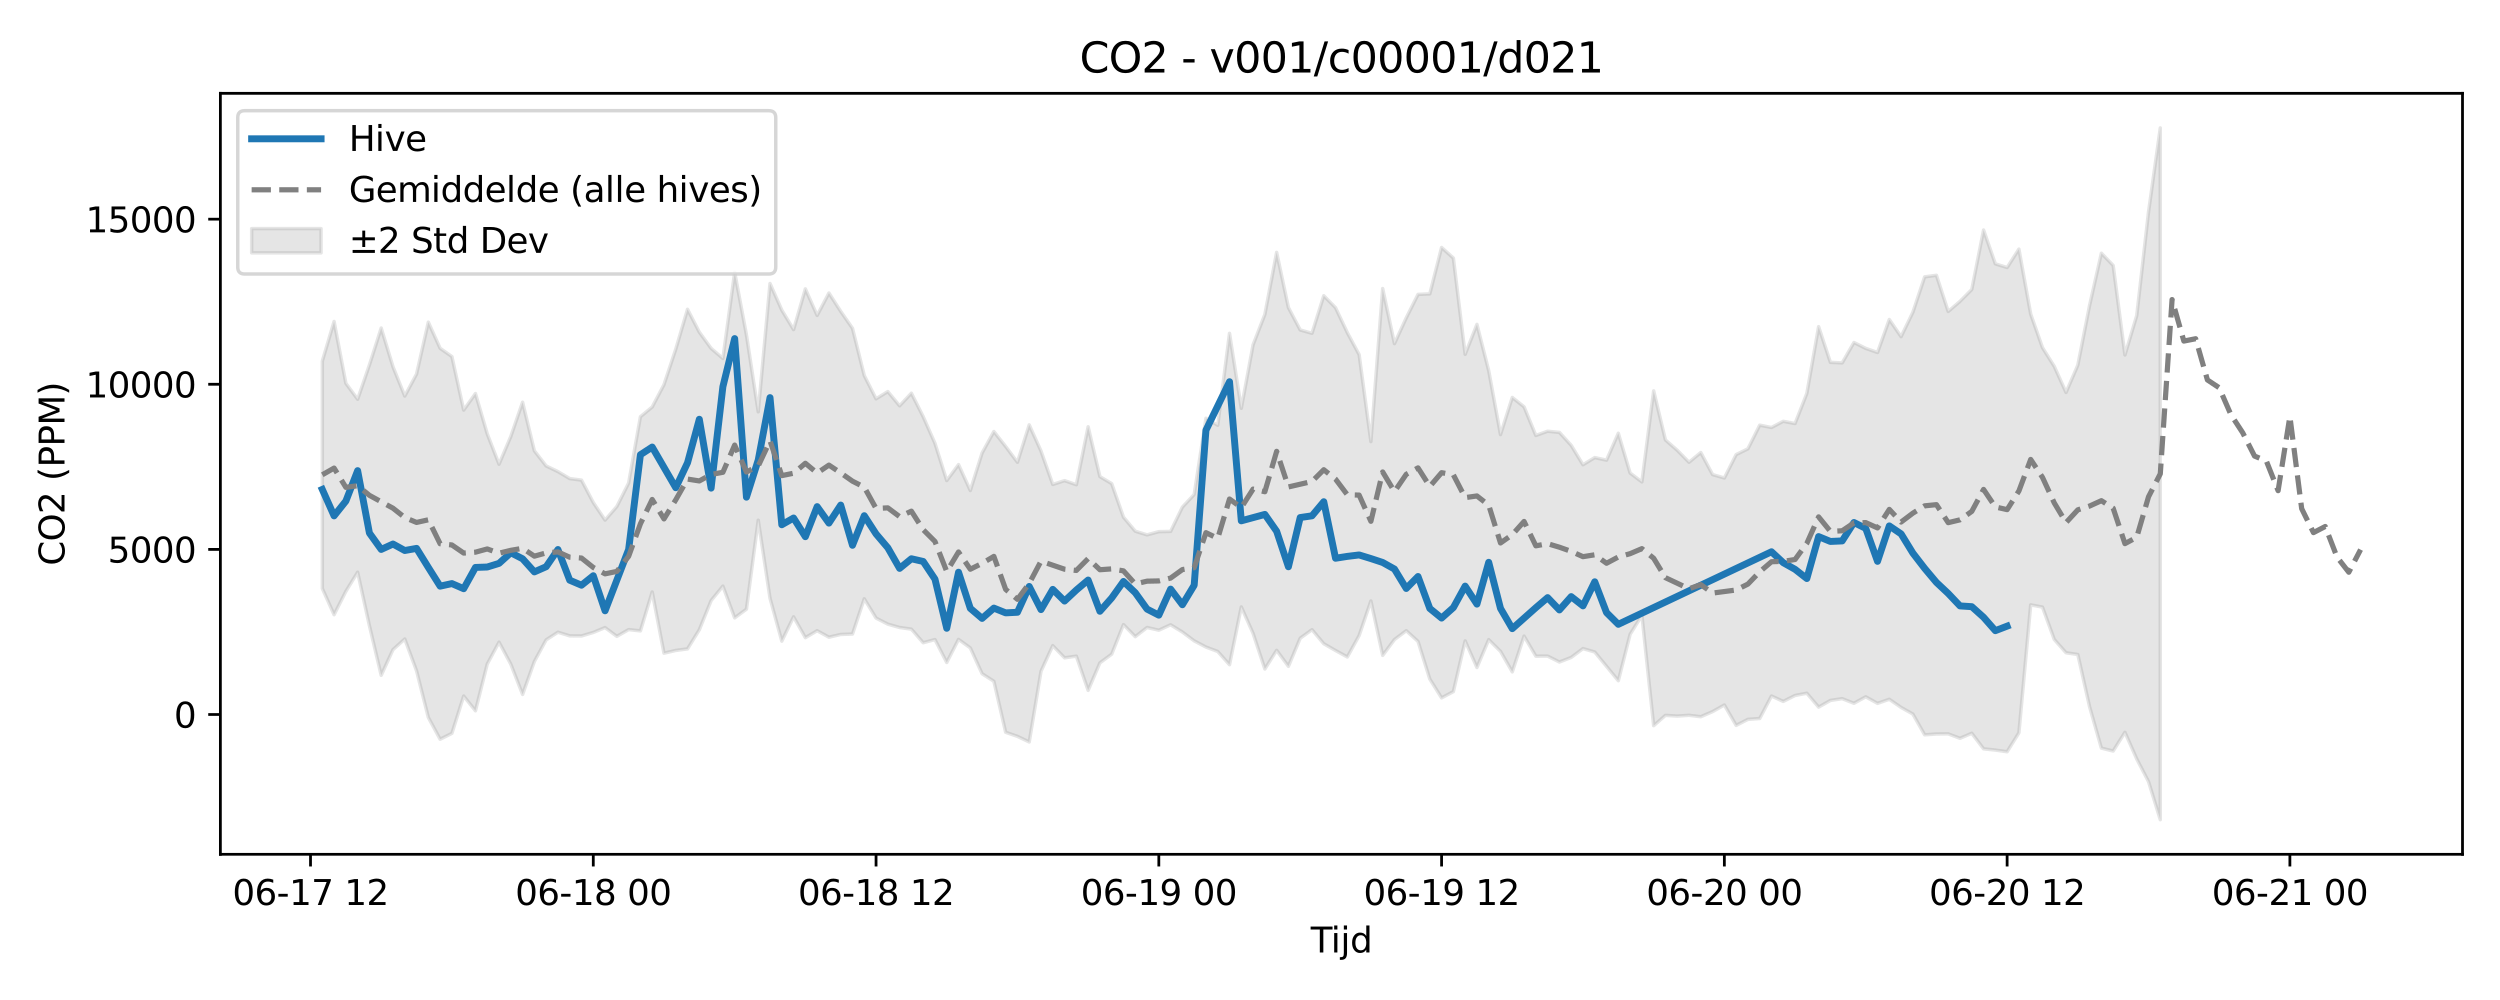 <?xml version="1.0" encoding="utf-8" standalone="no"?>
<!DOCTYPE svg PUBLIC "-//W3C//DTD SVG 1.1//EN"
  "http://www.w3.org/Graphics/SVG/1.1/DTD/svg11.dtd">
<svg xmlns:xlink="http://www.w3.org/1999/xlink" width="720pt" height="288pt" viewBox="0 0 720 288" xmlns="http://www.w3.org/2000/svg" version="1.1">
 <defs>
  <style type="text/css">*{stroke-linejoin: round; stroke-linecap: butt}</style>
 </defs>
 <g id="figure_1">
  <g id="patch_1">
   <path d="M 0 288 
L 720 288 
L 720 0 
L 0 0 
z
" style="fill: #ffffff"/>
  </g>
  <g id="axes_1">
   <g id="patch_2">
    <path d="M 63.47 246.04 
L 709.2 246.04 
L 709.2 26.88 
L 63.47 26.88 
z
" style="fill: #ffffff"/>
   </g>
   <g id="FillBetweenPolyCollection_1">
    <defs>
     <path id="m94652d80a3" d="M 92.821 -183.979 
L 92.821 -118.533 
L 96.215 -110.958 
L 99.608 -117.678 
L 103.001 -123.205 
L 106.394 -107.784 
L 109.787 -93.512 
L 113.181 -100.9 
L 116.574 -103.968 
L 119.967 -94.813 
L 123.36 -81.371 
L 126.754 -75.102 
L 130.147 -76.793 
L 133.54 -87.542 
L 136.933 -83.286 
L 140.326 -96.744 
L 143.72 -103.06 
L 147.113 -96.711 
L 150.506 -88.001 
L 153.899 -97.484 
L 157.293 -103.722 
L 160.686 -105.922 
L 164.079 -104.87 
L 167.472 -104.839 
L 170.865 -105.853 
L 174.259 -107.256 
L 177.652 -104.73 
L 181.045 -106.676 
L 184.438 -106.306 
L 187.832 -117.513 
L 191.225 -99.884 
L 194.618 -100.667 
L 198.011 -101.119 
L 201.404 -106.632 
L 204.798 -115.025 
L 208.191 -119.201 
L 211.584 -110.047 
L 214.977 -112.562 
L 218.371 -138.192 
L 221.764 -115.708 
L 225.157 -103.35 
L 228.55 -110.353 
L 231.943 -104.348 
L 235.337 -106.352 
L 238.73 -104.486 
L 242.123 -105.272 
L 245.516 -105.395 
L 248.91 -115.554 
L 252.303 -109.997 
L 255.696 -108.242 
L 259.089 -107.281 
L 262.482 -106.804 
L 265.876 -102.893 
L 269.269 -103.804 
L 272.662 -97.199 
L 276.055 -103.861 
L 279.449 -101.398 
L 282.842 -93.965 
L 286.235 -91.793 
L 289.628 -77.103 
L 293.021 -75.926 
L 296.415 -74.305 
L 299.808 -94.661 
L 303.201 -102.059 
L 306.594 -98.547 
L 309.988 -99.027 
L 313.381 -89.171 
L 316.774 -97.098 
L 320.167 -99.596 
L 323.56 -108.118 
L 326.954 -104.635 
L 330.347 -107.283 
L 333.74 -106.5 
L 337.133 -108.064 
L 340.527 -105.977 
L 343.92 -103.437 
L 347.313 -101.651 
L 350.706 -100.37 
L 354.099 -96.558 
L 357.493 -113.213 
L 360.886 -105.579 
L 364.279 -95.324 
L 367.672 -100.704 
L 371.066 -96.102 
L 374.459 -104.193 
L 377.852 -106.65 
L 381.245 -102.608 
L 384.638 -100.65 
L 388.032 -98.79 
L 391.425 -104.952 
L 394.818 -114.924 
L 398.211 -99.241 
L 401.604 -103.799 
L 404.998 -106.358 
L 408.391 -103.278 
L 411.784 -92.432 
L 415.177 -87.008 
L 418.571 -88.814 
L 421.964 -103.421 
L 425.357 -95.753 
L 428.75 -103.786 
L 432.143 -100.416 
L 435.537 -94.496 
L 438.93 -104.803 
L 442.323 -99.019 
L 445.716 -99.036 
L 449.11 -97.334 
L 452.503 -98.655 
L 455.896 -101.204 
L 459.289 -100.223 
L 462.682 -96.088 
L 466.076 -91.948 
L 469.469 -105.311 
L 472.862 -110.778 
L 476.255 -79.001 
L 479.649 -81.975 
L 483.042 -81.765 
L 486.435 -81.991 
L 489.828 -81.584 
L 493.221 -83.054 
L 496.615 -84.965 
L 500.008 -79.086 
L 503.401 -80.825 
L 506.794 -81.067 
L 510.188 -87.55 
L 513.581 -85.991 
L 516.974 -87.703 
L 520.367 -88.35 
L 523.76 -84.349 
L 527.154 -86.274 
L 530.547 -86.786 
L 533.94 -85.457 
L 537.333 -87.317 
L 540.727 -85.432 
L 544.12 -86.605 
L 547.513 -84.258 
L 550.906 -82.354 
L 554.299 -76.369 
L 557.693 -76.607 
L 561.086 -76.65 
L 564.479 -75.364 
L 567.872 -76.821 
L 571.266 -72.337 
L 574.659 -71.975 
L 578.052 -71.498 
L 581.445 -76.955 
L 584.838 -113.796 
L 588.232 -113.152 
L 591.625 -103.838 
L 595.018 -100.003 
L 598.411 -99.504 
L 601.805 -84.435 
L 605.198 -72.541 
L 608.591 -71.698 
L 611.984 -77.098 
L 615.377 -69.428 
L 618.771 -62.904 
L 622.164 -51.922 
L 622.164 -251.158 
L 622.164 -251.158 
L 618.771 -226.938 
L 615.377 -197.09 
L 611.984 -185.763 
L 608.591 -211.565 
L 605.198 -215.072 
L 601.805 -200.082 
L 598.411 -182.829 
L 595.018 -174.975 
L 591.625 -182.494 
L 588.232 -187.887 
L 584.838 -197.563 
L 581.445 -216.26 
L 578.052 -210.954 
L 574.659 -212.012 
L 571.266 -221.755 
L 567.872 -204.624 
L 564.479 -201.21 
L 561.086 -198.297 
L 557.693 -208.716 
L 554.299 -208.265 
L 550.906 -198.067 
L 547.513 -191.041 
L 544.12 -195.982 
L 540.727 -186.484 
L 537.333 -187.667 
L 533.94 -189.368 
L 530.547 -183.485 
L 527.154 -183.649 
L 523.76 -193.924 
L 520.367 -174.682 
L 516.974 -166.018 
L 513.581 -166.675 
L 510.188 -164.885 
L 506.794 -165.552 
L 503.401 -158.749 
L 500.008 -157.079 
L 496.615 -150.337 
L 493.221 -151.327 
L 489.828 -157.677 
L 486.435 -154.87 
L 483.042 -158.328 
L 479.649 -161.283 
L 476.255 -175.433 
L 472.862 -149.205 
L 469.469 -151.771 
L 466.076 -163.231 
L 462.682 -155.478 
L 459.289 -156.217 
L 455.896 -154.154 
L 452.503 -159.747 
L 449.11 -163.473 
L 445.716 -163.808 
L 442.323 -162.584 
L 438.93 -170.836 
L 435.537 -173.535 
L 432.143 -162.833 
L 428.75 -181.238 
L 425.357 -194.579 
L 421.964 -185.945 
L 418.571 -213.681 
L 415.177 -216.729 
L 411.784 -203.371 
L 408.391 -203.216 
L 404.998 -196.449 
L 401.604 -189.028 
L 398.211 -204.905 
L 394.818 -160.813 
L 391.425 -185.878 
L 388.032 -192.201 
L 384.638 -199.372 
L 381.245 -202.834 
L 377.852 -192.01 
L 374.459 -192.975 
L 371.066 -199.421 
L 367.672 -215.323 
L 364.279 -197.441 
L 360.886 -188.701 
L 357.493 -170.412 
L 354.099 -192.001 
L 350.706 -165.528 
L 347.313 -167.537 
L 343.92 -145.581 
L 340.527 -141.949 
L 337.133 -134.955 
L 333.74 -134.886 
L 330.347 -133.963 
L 326.954 -135.014 
L 323.56 -139.062 
L 320.167 -148.721 
L 316.774 -150.738 
L 313.381 -165.091 
L 309.988 -148.4 
L 306.594 -149.585 
L 303.201 -148.479 
L 299.808 -158.1 
L 296.415 -165.637 
L 293.021 -154.867 
L 289.628 -159.416 
L 286.235 -163.726 
L 282.842 -157.54 
L 279.449 -146.728 
L 276.055 -154.195 
L 272.662 -149.602 
L 269.269 -160.323 
L 265.876 -168.013 
L 262.482 -174.764 
L 259.089 -171.128 
L 255.696 -175.227 
L 252.303 -173.137 
L 248.91 -179.843 
L 245.516 -193.451 
L 242.123 -198.333 
L 238.73 -203.609 
L 235.337 -197.161 
L 231.943 -204.803 
L 228.55 -193.07 
L 225.157 -198.693 
L 221.764 -206.358 
L 218.371 -169.389 
L 214.977 -191.559 
L 211.584 -209.588 
L 208.191 -184.759 
L 204.798 -187.678 
L 201.404 -192.344 
L 198.011 -198.928 
L 194.618 -187.433 
L 191.225 -177.224 
L 187.832 -170.789 
L 184.438 -167.979 
L 181.045 -148.885 
L 177.652 -142.134 
L 174.259 -138.212 
L 170.865 -143.282 
L 167.472 -149.726 
L 164.079 -150.17 
L 160.686 -152.178 
L 157.293 -153.809 
L 153.899 -158.17 
L 150.506 -172.169 
L 147.113 -162.305 
L 143.72 -154.308 
L 140.326 -163.059 
L 136.933 -174.661 
L 133.54 -169.893 
L 130.147 -185.308 
L 126.754 -187.697 
L 123.36 -195.224 
L 119.967 -180.267 
L 116.574 -173.936 
L 113.181 -182.378 
L 109.787 -193.529 
L 106.394 -182.895 
L 103.001 -173.011 
L 99.608 -177.615 
L 96.215 -195.421 
L 92.821 -183.979 
z
" style="stroke: #808080; stroke-opacity: 0.2"/>
    </defs>
    <g clip-path="url(#p8f4887dccc)">
     <use xlink:href="#m94652d80a3" x="0" y="288" style="fill: #808080; fill-opacity: 0.2; stroke: #808080; stroke-opacity: 0.2"/>
    </g>
   </g>
   <g id="matplotlib.axis_1">
    <g id="xtick_1">
     <g id="line2d_1">
      <defs>
       <path id="mf0f9a5d051" d="M 0 0 
L 0 3.5 
" style="stroke: #000000; stroke-width: 0.8"/>
      </defs>
      <g>
       <use xlink:href="#mf0f9a5d051" x="89.428" y="246.04" style="stroke: #000000; stroke-width: 0.8"/>
      </g>
     </g>
     <g id="text_1">
      <!-- 06-17 12 -->
      <g transform="translate(66.948 260.638) scale(0.1 -0.1)">
       <defs>
        <path id="DejaVuSans-30" d="M 2034 4250 
Q 1547 4250 1301 3770 
Q 1056 3291 1056 2328 
Q 1056 1369 1301 889 
Q 1547 409 2034 409 
Q 2525 409 2770 889 
Q 3016 1369 3016 2328 
Q 3016 3291 2770 3770 
Q 2525 4250 2034 4250 
z
M 2034 4750 
Q 2819 4750 3233 4129 
Q 3647 3509 3647 2328 
Q 3647 1150 3233 529 
Q 2819 -91 2034 -91 
Q 1250 -91 836 529 
Q 422 1150 422 2328 
Q 422 3509 836 4129 
Q 1250 4750 2034 4750 
z
" transform="scale(0.016)"/>
        <path id="DejaVuSans-36" d="M 2113 2584 
Q 1688 2584 1439 2293 
Q 1191 2003 1191 1497 
Q 1191 994 1439 701 
Q 1688 409 2113 409 
Q 2538 409 2786 701 
Q 3034 994 3034 1497 
Q 3034 2003 2786 2293 
Q 2538 2584 2113 2584 
z
M 3366 4563 
L 3366 3988 
Q 3128 4100 2886 4159 
Q 2644 4219 2406 4219 
Q 1781 4219 1451 3797 
Q 1122 3375 1075 2522 
Q 1259 2794 1537 2939 
Q 1816 3084 2150 3084 
Q 2853 3084 3261 2657 
Q 3669 2231 3669 1497 
Q 3669 778 3244 343 
Q 2819 -91 2113 -91 
Q 1303 -91 875 529 
Q 447 1150 447 2328 
Q 447 3434 972 4092 
Q 1497 4750 2381 4750 
Q 2619 4750 2861 4703 
Q 3103 4656 3366 4563 
z
" transform="scale(0.016)"/>
        <path id="DejaVuSans-2d" d="M 313 2009 
L 1997 2009 
L 1997 1497 
L 313 1497 
L 313 2009 
z
" transform="scale(0.016)"/>
        <path id="DejaVuSans-31" d="M 794 531 
L 1825 531 
L 1825 4091 
L 703 3866 
L 703 4441 
L 1819 4666 
L 2450 4666 
L 2450 531 
L 3481 531 
L 3481 0 
L 794 0 
L 794 531 
z
" transform="scale(0.016)"/>
        <path id="DejaVuSans-37" d="M 525 4666 
L 3525 4666 
L 3525 4397 
L 1831 0 
L 1172 0 
L 2766 4134 
L 525 4134 
L 525 4666 
z
" transform="scale(0.016)"/>
        <path id="DejaVuSans-20" transform="scale(0.016)"/>
        <path id="DejaVuSans-32" d="M 1228 531 
L 3431 531 
L 3431 0 
L 469 0 
L 469 531 
Q 828 903 1448 1529 
Q 2069 2156 2228 2338 
Q 2531 2678 2651 2914 
Q 2772 3150 2772 3378 
Q 2772 3750 2511 3984 
Q 2250 4219 1831 4219 
Q 1534 4219 1204 4116 
Q 875 4013 500 3803 
L 500 4441 
Q 881 4594 1212 4672 
Q 1544 4750 1819 4750 
Q 2544 4750 2975 4387 
Q 3406 4025 3406 3419 
Q 3406 3131 3298 2873 
Q 3191 2616 2906 2266 
Q 2828 2175 2409 1742 
Q 1991 1309 1228 531 
z
" transform="scale(0.016)"/>
       </defs>
       <use xlink:href="#DejaVuSans-30"/>
       <use xlink:href="#DejaVuSans-36" transform="translate(63.623 0)"/>
       <use xlink:href="#DejaVuSans-2d" transform="translate(127.246 0)"/>
       <use xlink:href="#DejaVuSans-31" transform="translate(163.33 0)"/>
       <use xlink:href="#DejaVuSans-37" transform="translate(226.953 0)"/>
       <use xlink:href="#DejaVuSans-20" transform="translate(290.576 0)"/>
       <use xlink:href="#DejaVuSans-31" transform="translate(322.363 0)"/>
       <use xlink:href="#DejaVuSans-32" transform="translate(385.986 0)"/>
      </g>
     </g>
    </g>
    <g id="xtick_2">
     <g id="line2d_2">
      <g>
       <use xlink:href="#mf0f9a5d051" x="170.865" y="246.04" style="stroke: #000000; stroke-width: 0.8"/>
      </g>
     </g>
     <g id="text_2">
      <!-- 06-18 00 -->
      <g transform="translate(148.385 260.638) scale(0.1 -0.1)">
       <defs>
        <path id="DejaVuSans-38" d="M 2034 2216 
Q 1584 2216 1326 1975 
Q 1069 1734 1069 1313 
Q 1069 891 1326 650 
Q 1584 409 2034 409 
Q 2484 409 2743 651 
Q 3003 894 3003 1313 
Q 3003 1734 2745 1975 
Q 2488 2216 2034 2216 
z
M 1403 2484 
Q 997 2584 770 2862 
Q 544 3141 544 3541 
Q 544 4100 942 4425 
Q 1341 4750 2034 4750 
Q 2731 4750 3128 4425 
Q 3525 4100 3525 3541 
Q 3525 3141 3298 2862 
Q 3072 2584 2669 2484 
Q 3125 2378 3379 2068 
Q 3634 1759 3634 1313 
Q 3634 634 3220 271 
Q 2806 -91 2034 -91 
Q 1263 -91 848 271 
Q 434 634 434 1313 
Q 434 1759 690 2068 
Q 947 2378 1403 2484 
z
M 1172 3481 
Q 1172 3119 1398 2916 
Q 1625 2713 2034 2713 
Q 2441 2713 2670 2916 
Q 2900 3119 2900 3481 
Q 2900 3844 2670 4047 
Q 2441 4250 2034 4250 
Q 1625 4250 1398 4047 
Q 1172 3844 1172 3481 
z
" transform="scale(0.016)"/>
       </defs>
       <use xlink:href="#DejaVuSans-30"/>
       <use xlink:href="#DejaVuSans-36" transform="translate(63.623 0)"/>
       <use xlink:href="#DejaVuSans-2d" transform="translate(127.246 0)"/>
       <use xlink:href="#DejaVuSans-31" transform="translate(163.33 0)"/>
       <use xlink:href="#DejaVuSans-38" transform="translate(226.953 0)"/>
       <use xlink:href="#DejaVuSans-20" transform="translate(290.576 0)"/>
       <use xlink:href="#DejaVuSans-30" transform="translate(322.363 0)"/>
       <use xlink:href="#DejaVuSans-30" transform="translate(385.986 0)"/>
      </g>
     </g>
    </g>
    <g id="xtick_3">
     <g id="line2d_3">
      <g>
       <use xlink:href="#mf0f9a5d051" x="252.303" y="246.04" style="stroke: #000000; stroke-width: 0.8"/>
      </g>
     </g>
     <g id="text_3">
      <!-- 06-18 12 -->
      <g transform="translate(229.822 260.638) scale(0.1 -0.1)">
       <use xlink:href="#DejaVuSans-30"/>
       <use xlink:href="#DejaVuSans-36" transform="translate(63.623 0)"/>
       <use xlink:href="#DejaVuSans-2d" transform="translate(127.246 0)"/>
       <use xlink:href="#DejaVuSans-31" transform="translate(163.33 0)"/>
       <use xlink:href="#DejaVuSans-38" transform="translate(226.953 0)"/>
       <use xlink:href="#DejaVuSans-20" transform="translate(290.576 0)"/>
       <use xlink:href="#DejaVuSans-31" transform="translate(322.363 0)"/>
       <use xlink:href="#DejaVuSans-32" transform="translate(385.986 0)"/>
      </g>
     </g>
    </g>
    <g id="xtick_4">
     <g id="line2d_4">
      <g>
       <use xlink:href="#mf0f9a5d051" x="333.74" y="246.04" style="stroke: #000000; stroke-width: 0.8"/>
      </g>
     </g>
     <g id="text_4">
      <!-- 06-19 00 -->
      <g transform="translate(311.26 260.638) scale(0.1 -0.1)">
       <defs>
        <path id="DejaVuSans-39" d="M 703 97 
L 703 672 
Q 941 559 1184 500 
Q 1428 441 1663 441 
Q 2288 441 2617 861 
Q 2947 1281 2994 2138 
Q 2813 1869 2534 1725 
Q 2256 1581 1919 1581 
Q 1219 1581 811 2004 
Q 403 2428 403 3163 
Q 403 3881 828 4315 
Q 1253 4750 1959 4750 
Q 2769 4750 3195 4129 
Q 3622 3509 3622 2328 
Q 3622 1225 3098 567 
Q 2575 -91 1691 -91 
Q 1453 -91 1209 -44 
Q 966 3 703 97 
z
M 1959 2075 
Q 2384 2075 2632 2365 
Q 2881 2656 2881 3163 
Q 2881 3666 2632 3958 
Q 2384 4250 1959 4250 
Q 1534 4250 1286 3958 
Q 1038 3666 1038 3163 
Q 1038 2656 1286 2365 
Q 1534 2075 1959 2075 
z
" transform="scale(0.016)"/>
       </defs>
       <use xlink:href="#DejaVuSans-30"/>
       <use xlink:href="#DejaVuSans-36" transform="translate(63.623 0)"/>
       <use xlink:href="#DejaVuSans-2d" transform="translate(127.246 0)"/>
       <use xlink:href="#DejaVuSans-31" transform="translate(163.33 0)"/>
       <use xlink:href="#DejaVuSans-39" transform="translate(226.953 0)"/>
       <use xlink:href="#DejaVuSans-20" transform="translate(290.576 0)"/>
       <use xlink:href="#DejaVuSans-30" transform="translate(322.363 0)"/>
       <use xlink:href="#DejaVuSans-30" transform="translate(385.986 0)"/>
      </g>
     </g>
    </g>
    <g id="xtick_5">
     <g id="line2d_5">
      <g>
       <use xlink:href="#mf0f9a5d051" x="415.177" y="246.04" style="stroke: #000000; stroke-width: 0.8"/>
      </g>
     </g>
     <g id="text_5">
      <!-- 06-19 12 -->
      <g transform="translate(392.697 260.638) scale(0.1 -0.1)">
       <use xlink:href="#DejaVuSans-30"/>
       <use xlink:href="#DejaVuSans-36" transform="translate(63.623 0)"/>
       <use xlink:href="#DejaVuSans-2d" transform="translate(127.246 0)"/>
       <use xlink:href="#DejaVuSans-31" transform="translate(163.33 0)"/>
       <use xlink:href="#DejaVuSans-39" transform="translate(226.953 0)"/>
       <use xlink:href="#DejaVuSans-20" transform="translate(290.576 0)"/>
       <use xlink:href="#DejaVuSans-31" transform="translate(322.363 0)"/>
       <use xlink:href="#DejaVuSans-32" transform="translate(385.986 0)"/>
      </g>
     </g>
    </g>
    <g id="xtick_6">
     <g id="line2d_6">
      <g>
       <use xlink:href="#mf0f9a5d051" x="496.615" y="246.04" style="stroke: #000000; stroke-width: 0.8"/>
      </g>
     </g>
     <g id="text_6">
      <!-- 06-20 00 -->
      <g transform="translate(474.134 260.638) scale(0.1 -0.1)">
       <use xlink:href="#DejaVuSans-30"/>
       <use xlink:href="#DejaVuSans-36" transform="translate(63.623 0)"/>
       <use xlink:href="#DejaVuSans-2d" transform="translate(127.246 0)"/>
       <use xlink:href="#DejaVuSans-32" transform="translate(163.33 0)"/>
       <use xlink:href="#DejaVuSans-30" transform="translate(226.953 0)"/>
       <use xlink:href="#DejaVuSans-20" transform="translate(290.576 0)"/>
       <use xlink:href="#DejaVuSans-30" transform="translate(322.363 0)"/>
       <use xlink:href="#DejaVuSans-30" transform="translate(385.986 0)"/>
      </g>
     </g>
    </g>
    <g id="xtick_7">
     <g id="line2d_7">
      <g>
       <use xlink:href="#mf0f9a5d051" x="578.052" y="246.04" style="stroke: #000000; stroke-width: 0.8"/>
      </g>
     </g>
     <g id="text_7">
      <!-- 06-20 12 -->
      <g transform="translate(555.572 260.638) scale(0.1 -0.1)">
       <use xlink:href="#DejaVuSans-30"/>
       <use xlink:href="#DejaVuSans-36" transform="translate(63.623 0)"/>
       <use xlink:href="#DejaVuSans-2d" transform="translate(127.246 0)"/>
       <use xlink:href="#DejaVuSans-32" transform="translate(163.33 0)"/>
       <use xlink:href="#DejaVuSans-30" transform="translate(226.953 0)"/>
       <use xlink:href="#DejaVuSans-20" transform="translate(290.576 0)"/>
       <use xlink:href="#DejaVuSans-31" transform="translate(322.363 0)"/>
       <use xlink:href="#DejaVuSans-32" transform="translate(385.986 0)"/>
      </g>
     </g>
    </g>
    <g id="xtick_8">
     <g id="line2d_8">
      <g>
       <use xlink:href="#mf0f9a5d051" x="659.489" y="246.04" style="stroke: #000000; stroke-width: 0.8"/>
      </g>
     </g>
     <g id="text_8">
      <!-- 06-21 00 -->
      <g transform="translate(637.009 260.638) scale(0.1 -0.1)">
       <use xlink:href="#DejaVuSans-30"/>
       <use xlink:href="#DejaVuSans-36" transform="translate(63.623 0)"/>
       <use xlink:href="#DejaVuSans-2d" transform="translate(127.246 0)"/>
       <use xlink:href="#DejaVuSans-32" transform="translate(163.33 0)"/>
       <use xlink:href="#DejaVuSans-31" transform="translate(226.953 0)"/>
       <use xlink:href="#DejaVuSans-20" transform="translate(290.576 0)"/>
       <use xlink:href="#DejaVuSans-30" transform="translate(322.363 0)"/>
       <use xlink:href="#DejaVuSans-30" transform="translate(385.986 0)"/>
      </g>
     </g>
    </g>
    <g id="text_9">
     <!-- Tijd -->
     <g transform="translate(377.485 274.317) scale(0.1 -0.1)">
      <defs>
       <path id="DejaVuSans-54" d="M -19 4666 
L 3928 4666 
L 3928 4134 
L 2272 4134 
L 2272 0 
L 1638 0 
L 1638 4134 
L -19 4134 
L -19 4666 
z
" transform="scale(0.016)"/>
       <path id="DejaVuSans-69" d="M 603 3500 
L 1178 3500 
L 1178 0 
L 603 0 
L 603 3500 
z
M 603 4863 
L 1178 4863 
L 1178 4134 
L 603 4134 
L 603 4863 
z
" transform="scale(0.016)"/>
       <path id="DejaVuSans-6a" d="M 603 3500 
L 1178 3500 
L 1178 -63 
Q 1178 -731 923 -1031 
Q 669 -1331 103 -1331 
L -116 -1331 
L -116 -844 
L 38 -844 
Q 366 -844 484 -692 
Q 603 -541 603 -63 
L 603 3500 
z
M 603 4863 
L 1178 4863 
L 1178 4134 
L 603 4134 
L 603 4863 
z
" transform="scale(0.016)"/>
       <path id="DejaVuSans-64" d="M 2906 2969 
L 2906 4863 
L 3481 4863 
L 3481 0 
L 2906 0 
L 2906 525 
Q 2725 213 2448 61 
Q 2172 -91 1784 -91 
Q 1150 -91 751 415 
Q 353 922 353 1747 
Q 353 2572 751 3078 
Q 1150 3584 1784 3584 
Q 2172 3584 2448 3432 
Q 2725 3281 2906 2969 
z
M 947 1747 
Q 947 1113 1208 752 
Q 1469 391 1925 391 
Q 2381 391 2643 752 
Q 2906 1113 2906 1747 
Q 2906 2381 2643 2742 
Q 2381 3103 1925 3103 
Q 1469 3103 1208 2742 
Q 947 2381 947 1747 
z
" transform="scale(0.016)"/>
      </defs>
      <use xlink:href="#DejaVuSans-54"/>
      <use xlink:href="#DejaVuSans-69" transform="translate(57.959 0)"/>
      <use xlink:href="#DejaVuSans-6a" transform="translate(85.742 0)"/>
      <use xlink:href="#DejaVuSans-64" transform="translate(113.525 0)"/>
     </g>
    </g>
   </g>
   <g id="matplotlib.axis_2">
    <g id="ytick_1">
     <g id="line2d_9">
      <defs>
       <path id="m7f639c397f" d="M 0 0 
L -3.5 0 
" style="stroke: #000000; stroke-width: 0.8"/>
      </defs>
      <g>
       <use xlink:href="#m7f639c397f" x="63.47" y="205.775" style="stroke: #000000; stroke-width: 0.8"/>
      </g>
     </g>
     <g id="text_10">
      <!-- 0 -->
      <g transform="translate(50.108 209.575) scale(0.1 -0.1)">
       <use xlink:href="#DejaVuSans-30"/>
      </g>
     </g>
    </g>
    <g id="ytick_2">
     <g id="line2d_10">
      <g>
       <use xlink:href="#m7f639c397f" x="63.47" y="158.223" style="stroke: #000000; stroke-width: 0.8"/>
      </g>
     </g>
     <g id="text_11">
      <!-- 5000 -->
      <g transform="translate(31.02 162.022) scale(0.1 -0.1)">
       <defs>
        <path id="DejaVuSans-35" d="M 691 4666 
L 3169 4666 
L 3169 4134 
L 1269 4134 
L 1269 2991 
Q 1406 3038 1543 3061 
Q 1681 3084 1819 3084 
Q 2600 3084 3056 2656 
Q 3513 2228 3513 1497 
Q 3513 744 3044 326 
Q 2575 -91 1722 -91 
Q 1428 -91 1123 -41 
Q 819 9 494 109 
L 494 744 
Q 775 591 1075 516 
Q 1375 441 1709 441 
Q 2250 441 2565 725 
Q 2881 1009 2881 1497 
Q 2881 1984 2565 2268 
Q 2250 2553 1709 2553 
Q 1456 2553 1204 2497 
Q 953 2441 691 2322 
L 691 4666 
z
" transform="scale(0.016)"/>
       </defs>
       <use xlink:href="#DejaVuSans-35"/>
       <use xlink:href="#DejaVuSans-30" transform="translate(63.623 0)"/>
       <use xlink:href="#DejaVuSans-30" transform="translate(127.246 0)"/>
       <use xlink:href="#DejaVuSans-30" transform="translate(190.869 0)"/>
      </g>
     </g>
    </g>
    <g id="ytick_3">
     <g id="line2d_11">
      <g>
       <use xlink:href="#m7f639c397f" x="63.47" y="110.671" style="stroke: #000000; stroke-width: 0.8"/>
      </g>
     </g>
     <g id="text_12">
      <!-- 10000 -->
      <g transform="translate(24.657 114.47) scale(0.1 -0.1)">
       <use xlink:href="#DejaVuSans-31"/>
       <use xlink:href="#DejaVuSans-30" transform="translate(63.623 0)"/>
       <use xlink:href="#DejaVuSans-30" transform="translate(127.246 0)"/>
       <use xlink:href="#DejaVuSans-30" transform="translate(190.869 0)"/>
       <use xlink:href="#DejaVuSans-30" transform="translate(254.492 0)"/>
      </g>
     </g>
    </g>
    <g id="ytick_4">
     <g id="line2d_12">
      <g>
       <use xlink:href="#m7f639c397f" x="63.47" y="63.119" style="stroke: #000000; stroke-width: 0.8"/>
      </g>
     </g>
     <g id="text_13">
      <!-- 15000 -->
      <g transform="translate(24.657 66.918) scale(0.1 -0.1)">
       <use xlink:href="#DejaVuSans-31"/>
       <use xlink:href="#DejaVuSans-35" transform="translate(63.623 0)"/>
       <use xlink:href="#DejaVuSans-30" transform="translate(127.246 0)"/>
       <use xlink:href="#DejaVuSans-30" transform="translate(190.869 0)"/>
       <use xlink:href="#DejaVuSans-30" transform="translate(254.492 0)"/>
      </g>
     </g>
    </g>
    <g id="text_14">
     <!-- CO2 (PPM) -->
     <g transform="translate(18.578 162.903) rotate(-90) scale(0.1 -0.1)">
      <defs>
       <path id="DejaVuSans-43" d="M 4122 4306 
L 4122 3641 
Q 3803 3938 3442 4084 
Q 3081 4231 2675 4231 
Q 1875 4231 1450 3742 
Q 1025 3253 1025 2328 
Q 1025 1406 1450 917 
Q 1875 428 2675 428 
Q 3081 428 3442 575 
Q 3803 722 4122 1019 
L 4122 359 
Q 3791 134 3420 21 
Q 3050 -91 2638 -91 
Q 1578 -91 968 557 
Q 359 1206 359 2328 
Q 359 3453 968 4101 
Q 1578 4750 2638 4750 
Q 3056 4750 3426 4639 
Q 3797 4528 4122 4306 
z
" transform="scale(0.016)"/>
       <path id="DejaVuSans-4f" d="M 2522 4238 
Q 1834 4238 1429 3725 
Q 1025 3213 1025 2328 
Q 1025 1447 1429 934 
Q 1834 422 2522 422 
Q 3209 422 3611 934 
Q 4013 1447 4013 2328 
Q 4013 3213 3611 3725 
Q 3209 4238 2522 4238 
z
M 2522 4750 
Q 3503 4750 4090 4092 
Q 4678 3434 4678 2328 
Q 4678 1225 4090 567 
Q 3503 -91 2522 -91 
Q 1538 -91 948 565 
Q 359 1222 359 2328 
Q 359 3434 948 4092 
Q 1538 4750 2522 4750 
z
" transform="scale(0.016)"/>
       <path id="DejaVuSans-28" d="M 1984 4856 
Q 1566 4138 1362 3434 
Q 1159 2731 1159 2009 
Q 1159 1288 1364 580 
Q 1569 -128 1984 -844 
L 1484 -844 
Q 1016 -109 783 600 
Q 550 1309 550 2009 
Q 550 2706 781 3412 
Q 1013 4119 1484 4856 
L 1984 4856 
z
" transform="scale(0.016)"/>
       <path id="DejaVuSans-50" d="M 1259 4147 
L 1259 2394 
L 2053 2394 
Q 2494 2394 2734 2622 
Q 2975 2850 2975 3272 
Q 2975 3691 2734 3919 
Q 2494 4147 2053 4147 
L 1259 4147 
z
M 628 4666 
L 2053 4666 
Q 2838 4666 3239 4311 
Q 3641 3956 3641 3272 
Q 3641 2581 3239 2228 
Q 2838 1875 2053 1875 
L 1259 1875 
L 1259 0 
L 628 0 
L 628 4666 
z
" transform="scale(0.016)"/>
       <path id="DejaVuSans-4d" d="M 628 4666 
L 1569 4666 
L 2759 1491 
L 3956 4666 
L 4897 4666 
L 4897 0 
L 4281 0 
L 4281 4097 
L 3078 897 
L 2444 897 
L 1241 4097 
L 1241 0 
L 628 0 
L 628 4666 
z
" transform="scale(0.016)"/>
       <path id="DejaVuSans-29" d="M 513 4856 
L 1013 4856 
Q 1481 4119 1714 3412 
Q 1947 2706 1947 2009 
Q 1947 1309 1714 600 
Q 1481 -109 1013 -844 
L 513 -844 
Q 928 -128 1133 580 
Q 1338 1288 1338 2009 
Q 1338 2731 1133 3434 
Q 928 4138 513 4856 
z
" transform="scale(0.016)"/>
      </defs>
      <use xlink:href="#DejaVuSans-43"/>
      <use xlink:href="#DejaVuSans-4f" transform="translate(69.824 0)"/>
      <use xlink:href="#DejaVuSans-32" transform="translate(148.535 0)"/>
      <use xlink:href="#DejaVuSans-20" transform="translate(212.158 0)"/>
      <use xlink:href="#DejaVuSans-28" transform="translate(243.945 0)"/>
      <use xlink:href="#DejaVuSans-50" transform="translate(282.959 0)"/>
      <use xlink:href="#DejaVuSans-50" transform="translate(343.262 0)"/>
      <use xlink:href="#DejaVuSans-4d" transform="translate(403.564 0)"/>
      <use xlink:href="#DejaVuSans-29" transform="translate(489.844 0)"/>
     </g>
    </g>
   </g>
   <g id="line2d_13">
    <path d="M 92.821 140.957 
L 96.215 148.567 
L 99.608 144.316 
L 103.001 135.55 
L 106.394 153.519 
L 109.787 158.236 
L 113.181 156.679 
L 116.574 158.546 
L 119.967 157.938 
L 123.36 163.422 
L 126.754 168.815 
L 130.147 168.071 
L 133.54 169.547 
L 136.933 163.422 
L 140.326 163.302 
L 143.72 162.255 
L 147.113 159.184 
L 150.506 160.93 
L 153.899 164.706 
L 157.293 163.213 
L 160.686 158.267 
L 164.079 167.096 
L 167.472 168.542 
L 170.865 165.812 
L 174.259 175.903 
L 181.045 158.261 
L 184.438 130.96 
L 187.832 128.755 
L 194.618 140.461 
L 198.011 133.268 
L 201.404 120.752 
L 204.798 140.578 
L 208.191 111.365 
L 211.584 97.518 
L 214.977 143.184 
L 218.371 132.478 
L 221.764 114.519 
L 225.157 151.128 
L 228.55 149.191 
L 231.943 154.566 
L 235.337 145.912 
L 238.73 150.653 
L 242.123 145.465 
L 245.516 157.044 
L 248.91 148.522 
L 252.303 153.767 
L 255.696 157.762 
L 259.089 163.692 
L 262.482 160.924 
L 265.876 161.701 
L 269.269 166.792 
L 272.662 180.944 
L 276.055 164.801 
L 279.449 175.209 
L 282.842 178.1 
L 286.235 175.136 
L 289.628 176.502 
L 293.021 176.334 
L 296.415 168.903 
L 299.808 175.561 
L 303.201 169.745 
L 306.594 173.104 
L 309.988 169.927 
L 313.381 167.055 
L 316.774 176.046 
L 320.167 172.216 
L 323.56 167.464 
L 326.954 170.698 
L 330.347 175.421 
L 333.74 177.165 
L 337.133 169.67 
L 340.527 174.163 
L 343.92 168.551 
L 347.313 123.897 
L 354.099 109.939 
L 357.493 149.997 
L 364.279 148.152 
L 367.672 153.005 
L 371.066 163.23 
L 374.459 149.053 
L 377.852 148.556 
L 381.245 144.499 
L 384.638 160.775 
L 388.032 160.239 
L 391.425 159.824 
L 394.818 160.867 
L 398.211 161.989 
L 401.604 163.887 
L 404.998 169.477 
L 408.391 166.036 
L 411.784 175.237 
L 415.177 178.005 
L 418.571 174.984 
L 421.964 168.803 
L 425.357 173.982 
L 428.75 161.948 
L 432.143 175.218 
L 435.537 181.048 
L 442.323 175.014 
L 445.716 172.118 
L 449.11 175.659 
L 452.503 171.828 
L 455.896 174.486 
L 459.289 167.558 
L 462.682 176.431 
L 466.076 179.802 
L 510.188 158.908 
L 513.581 162.056 
L 516.974 163.963 
L 520.367 166.616 
L 523.76 154.539 
L 527.154 155.937 
L 530.547 155.784 
L 533.94 150.486 
L 537.333 152.174 
L 540.727 161.666 
L 544.12 151.461 
L 547.513 153.759 
L 550.906 159.291 
L 554.299 163.692 
L 557.693 167.734 
L 561.086 170.92 
L 564.479 174.503 
L 567.872 174.724 
L 571.266 177.772 
L 574.659 181.633 
L 578.052 180.33 
" clip-path="url(#p8f4887dccc)" style="fill: none; stroke: #1f77b4; stroke-width: 2; stroke-linecap: square"/>
   </g>
   <g id="line2d_14">
    <path d="M 92.821 136.744 
L 96.215 134.81 
L 99.608 140.353 
L 103.001 139.892 
L 106.394 142.661 
L 113.181 146.361 
L 116.574 149.048 
L 119.967 150.46 
L 123.36 149.703 
L 126.754 156.6 
L 130.147 156.949 
L 133.54 159.282 
L 136.933 159.026 
L 140.326 158.099 
L 143.72 159.316 
L 147.113 158.492 
L 150.506 157.915 
L 153.899 160.173 
L 157.293 159.234 
L 160.686 158.95 
L 164.079 160.48 
L 167.472 160.718 
L 170.865 163.433 
L 174.259 165.266 
L 177.652 164.568 
L 181.045 160.22 
L 184.438 150.857 
L 187.832 143.849 
L 191.225 149.446 
L 194.618 143.95 
L 198.011 137.977 
L 201.404 138.512 
L 204.798 136.649 
L 208.191 136.02 
L 211.584 128.182 
L 214.977 135.939 
L 218.371 134.209 
L 221.764 126.967 
L 225.157 136.979 
L 228.55 136.288 
L 231.943 133.424 
L 235.337 136.244 
L 238.73 133.952 
L 242.123 136.197 
L 245.516 138.577 
L 248.91 140.302 
L 252.303 146.433 
L 255.696 146.265 
L 259.089 148.795 
L 262.482 147.216 
L 265.876 152.547 
L 269.269 155.937 
L 272.662 164.599 
L 276.055 158.972 
L 279.449 163.937 
L 282.842 162.248 
L 286.235 160.24 
L 289.628 169.74 
L 293.021 172.603 
L 296.415 168.029 
L 299.808 161.619 
L 306.594 163.934 
L 309.988 164.286 
L 313.381 160.869 
L 316.774 164.082 
L 320.167 163.841 
L 323.56 164.41 
L 326.954 168.176 
L 330.347 167.377 
L 333.74 167.307 
L 337.133 166.491 
L 340.527 164.037 
L 343.92 163.491 
L 347.313 153.406 
L 350.706 155.051 
L 354.099 143.72 
L 357.493 146.187 
L 360.886 140.86 
L 364.279 141.618 
L 367.672 129.987 
L 371.066 140.239 
L 377.852 138.67 
L 381.245 135.279 
L 384.638 137.989 
L 388.032 142.505 
L 391.425 142.585 
L 394.818 150.132 
L 398.211 135.927 
L 401.604 141.586 
L 404.998 136.597 
L 408.391 134.753 
L 411.784 140.098 
L 415.177 136.132 
L 418.571 136.752 
L 421.964 143.317 
L 425.357 142.834 
L 428.75 145.488 
L 432.143 156.376 
L 435.537 153.985 
L 438.93 150.181 
L 442.323 157.199 
L 445.716 156.578 
L 449.11 157.596 
L 452.503 158.799 
L 455.896 160.321 
L 459.289 159.78 
L 462.682 162.217 
L 466.076 160.41 
L 469.469 159.459 
L 472.862 158.009 
L 476.255 160.783 
L 479.649 166.371 
L 486.435 169.57 
L 489.828 168.37 
L 493.221 170.809 
L 500.008 169.918 
L 503.401 168.213 
L 506.794 164.69 
L 510.188 161.782 
L 513.581 161.667 
L 516.974 161.139 
L 520.367 156.484 
L 523.76 148.863 
L 527.154 153.039 
L 530.547 152.864 
L 533.94 150.588 
L 537.333 150.508 
L 540.727 152.042 
L 544.12 146.706 
L 547.513 150.35 
L 550.906 147.79 
L 554.299 145.683 
L 557.693 145.338 
L 561.086 150.526 
L 564.479 149.713 
L 567.872 147.278 
L 571.266 140.954 
L 574.659 146.007 
L 578.052 146.774 
L 581.445 141.392 
L 584.838 132.32 
L 588.232 137.48 
L 591.625 144.834 
L 595.018 150.511 
L 598.411 146.834 
L 601.805 145.741 
L 605.198 144.194 
L 608.591 146.369 
L 611.984 156.569 
L 615.377 154.741 
L 618.771 143.079 
L 622.164 136.46 
L 625.557 86.277 
L 628.95 98.228 
L 632.344 97.556 
L 635.737 109.422 
L 639.13 111.679 
L 642.523 119.468 
L 645.916 124.661 
L 649.31 131.35 
L 652.703 132.754 
L 656.096 141.31 
L 659.489 119.931 
L 662.883 146.49 
L 666.276 153.392 
L 669.669 151.632 
L 673.062 160.433 
L 676.455 164.801 
L 679.849 158.29 
L 679.849 158.29 
" clip-path="url(#p8f4887dccc)" style="fill: none; stroke-dasharray: 5.55,2.4; stroke-dashoffset: 0; stroke: #808080; stroke-width: 1.5"/>
   </g>
   <g id="patch_3">
    <path d="M 63.47 246.04 
L 63.47 26.88 
" style="fill: none; stroke: #000000; stroke-width: 0.8; stroke-linejoin: miter; stroke-linecap: square"/>
   </g>
   <g id="patch_4">
    <path d="M 709.2 246.04 
L 709.2 26.88 
" style="fill: none; stroke: #000000; stroke-width: 0.8; stroke-linejoin: miter; stroke-linecap: square"/>
   </g>
   <g id="patch_5">
    <path d="M 63.47 246.04 
L 709.2 246.04 
" style="fill: none; stroke: #000000; stroke-width: 0.8; stroke-linejoin: miter; stroke-linecap: square"/>
   </g>
   <g id="patch_6">
    <path d="M 63.47 26.88 
L 709.2 26.88 
" style="fill: none; stroke: #000000; stroke-width: 0.8; stroke-linejoin: miter; stroke-linecap: square"/>
   </g>
   <g id="text_15">
    <!-- CO2 - v001/c00001/d021 -->
    <g transform="translate(310.932 20.88) scale(0.12 -0.12)">
     <defs>
      <path id="DejaVuSans-76" d="M 191 3500 
L 800 3500 
L 1894 563 
L 2988 3500 
L 3597 3500 
L 2284 0 
L 1503 0 
L 191 3500 
z
" transform="scale(0.016)"/>
      <path id="DejaVuSans-2f" d="M 1625 4666 
L 2156 4666 
L 531 -594 
L 0 -594 
L 1625 4666 
z
" transform="scale(0.016)"/>
      <path id="DejaVuSans-63" d="M 3122 3366 
L 3122 2828 
Q 2878 2963 2633 3030 
Q 2388 3097 2138 3097 
Q 1578 3097 1268 2742 
Q 959 2388 959 1747 
Q 959 1106 1268 751 
Q 1578 397 2138 397 
Q 2388 397 2633 464 
Q 2878 531 3122 666 
L 3122 134 
Q 2881 22 2623 -34 
Q 2366 -91 2075 -91 
Q 1284 -91 818 406 
Q 353 903 353 1747 
Q 353 2603 823 3093 
Q 1294 3584 2113 3584 
Q 2378 3584 2631 3529 
Q 2884 3475 3122 3366 
z
" transform="scale(0.016)"/>
     </defs>
     <use xlink:href="#DejaVuSans-43"/>
     <use xlink:href="#DejaVuSans-4f" transform="translate(69.824 0)"/>
     <use xlink:href="#DejaVuSans-32" transform="translate(148.535 0)"/>
     <use xlink:href="#DejaVuSans-20" transform="translate(212.158 0)"/>
     <use xlink:href="#DejaVuSans-2d" transform="translate(243.945 0)"/>
     <use xlink:href="#DejaVuSans-20" transform="translate(280.029 0)"/>
     <use xlink:href="#DejaVuSans-76" transform="translate(311.816 0)"/>
     <use xlink:href="#DejaVuSans-30" transform="translate(370.996 0)"/>
     <use xlink:href="#DejaVuSans-30" transform="translate(434.619 0)"/>
     <use xlink:href="#DejaVuSans-31" transform="translate(498.242 0)"/>
     <use xlink:href="#DejaVuSans-2f" transform="translate(561.865 0)"/>
     <use xlink:href="#DejaVuSans-63" transform="translate(595.557 0)"/>
     <use xlink:href="#DejaVuSans-30" transform="translate(650.537 0)"/>
     <use xlink:href="#DejaVuSans-30" transform="translate(714.16 0)"/>
     <use xlink:href="#DejaVuSans-30" transform="translate(777.783 0)"/>
     <use xlink:href="#DejaVuSans-30" transform="translate(841.406 0)"/>
     <use xlink:href="#DejaVuSans-31" transform="translate(905.029 0)"/>
     <use xlink:href="#DejaVuSans-2f" transform="translate(968.652 0)"/>
     <use xlink:href="#DejaVuSans-64" transform="translate(1002.344 0)"/>
     <use xlink:href="#DejaVuSans-30" transform="translate(1065.82 0)"/>
     <use xlink:href="#DejaVuSans-32" transform="translate(1129.443 0)"/>
     <use xlink:href="#DejaVuSans-31" transform="translate(1193.066 0)"/>
    </g>
   </g>
   <g id="legend_1">
    <g id="patch_7">
     <path d="M 70.47 78.914 
L 221.414 78.914 
Q 223.414 78.914 223.414 76.914 
L 223.414 33.88 
Q 223.414 31.88 221.414 31.88 
L 70.47 31.88 
Q 68.47 31.88 68.47 33.88 
L 68.47 76.914 
Q 68.47 78.914 70.47 78.914 
z
" style="fill: #ffffff; opacity: 0.8; stroke: #cccccc; stroke-linejoin: miter"/>
    </g>
    <g id="line2d_15">
     <path d="M 72.47 39.978 
L 82.47 39.978 
L 92.47 39.978 
" style="fill: none; stroke: #1f77b4; stroke-width: 2; stroke-linecap: square"/>
    </g>
    <g id="text_16">
     <!-- Hive -->
     <g transform="translate(100.47 43.478) scale(0.1 -0.1)">
      <defs>
       <path id="DejaVuSans-48" d="M 628 4666 
L 1259 4666 
L 1259 2753 
L 3553 2753 
L 3553 4666 
L 4184 4666 
L 4184 0 
L 3553 0 
L 3553 2222 
L 1259 2222 
L 1259 0 
L 628 0 
L 628 4666 
z
" transform="scale(0.016)"/>
       <path id="DejaVuSans-65" d="M 3597 1894 
L 3597 1613 
L 953 1613 
Q 991 1019 1311 708 
Q 1631 397 2203 397 
Q 2534 397 2845 478 
Q 3156 559 3463 722 
L 3463 178 
Q 3153 47 2828 -22 
Q 2503 -91 2169 -91 
Q 1331 -91 842 396 
Q 353 884 353 1716 
Q 353 2575 817 3079 
Q 1281 3584 2069 3584 
Q 2775 3584 3186 3129 
Q 3597 2675 3597 1894 
z
M 3022 2063 
Q 3016 2534 2758 2815 
Q 2500 3097 2075 3097 
Q 1594 3097 1305 2825 
Q 1016 2553 972 2059 
L 3022 2063 
z
" transform="scale(0.016)"/>
      </defs>
      <use xlink:href="#DejaVuSans-48"/>
      <use xlink:href="#DejaVuSans-69" transform="translate(75.195 0)"/>
      <use xlink:href="#DejaVuSans-76" transform="translate(102.979 0)"/>
      <use xlink:href="#DejaVuSans-65" transform="translate(162.158 0)"/>
     </g>
    </g>
    <g id="line2d_16">
     <path d="M 72.47 54.657 
L 82.47 54.657 
L 92.47 54.657 
" style="fill: none; stroke-dasharray: 5.55,2.4; stroke-dashoffset: 0; stroke: #808080; stroke-width: 1.5"/>
    </g>
    <g id="text_17">
     <!-- Gemiddelde (alle hives) -->
     <g transform="translate(100.47 58.157) scale(0.1 -0.1)">
      <defs>
       <path id="DejaVuSans-47" d="M 3809 666 
L 3809 1919 
L 2778 1919 
L 2778 2438 
L 4434 2438 
L 4434 434 
Q 4069 175 3628 42 
Q 3188 -91 2688 -91 
Q 1594 -91 976 548 
Q 359 1188 359 2328 
Q 359 3472 976 4111 
Q 1594 4750 2688 4750 
Q 3144 4750 3555 4637 
Q 3966 4525 4313 4306 
L 4313 3634 
Q 3963 3931 3569 4081 
Q 3175 4231 2741 4231 
Q 1884 4231 1454 3753 
Q 1025 3275 1025 2328 
Q 1025 1384 1454 906 
Q 1884 428 2741 428 
Q 3075 428 3337 486 
Q 3600 544 3809 666 
z
" transform="scale(0.016)"/>
       <path id="DejaVuSans-6d" d="M 3328 2828 
Q 3544 3216 3844 3400 
Q 4144 3584 4550 3584 
Q 5097 3584 5394 3201 
Q 5691 2819 5691 2113 
L 5691 0 
L 5113 0 
L 5113 2094 
Q 5113 2597 4934 2840 
Q 4756 3084 4391 3084 
Q 3944 3084 3684 2787 
Q 3425 2491 3425 1978 
L 3425 0 
L 2847 0 
L 2847 2094 
Q 2847 2600 2669 2842 
Q 2491 3084 2119 3084 
Q 1678 3084 1418 2786 
Q 1159 2488 1159 1978 
L 1159 0 
L 581 0 
L 581 3500 
L 1159 3500 
L 1159 2956 
Q 1356 3278 1631 3431 
Q 1906 3584 2284 3584 
Q 2666 3584 2933 3390 
Q 3200 3197 3328 2828 
z
" transform="scale(0.016)"/>
       <path id="DejaVuSans-6c" d="M 603 4863 
L 1178 4863 
L 1178 0 
L 603 0 
L 603 4863 
z
" transform="scale(0.016)"/>
       <path id="DejaVuSans-61" d="M 2194 1759 
Q 1497 1759 1228 1600 
Q 959 1441 959 1056 
Q 959 750 1161 570 
Q 1363 391 1709 391 
Q 2188 391 2477 730 
Q 2766 1069 2766 1631 
L 2766 1759 
L 2194 1759 
z
M 3341 1997 
L 3341 0 
L 2766 0 
L 2766 531 
Q 2569 213 2275 61 
Q 1981 -91 1556 -91 
Q 1019 -91 701 211 
Q 384 513 384 1019 
Q 384 1609 779 1909 
Q 1175 2209 1959 2209 
L 2766 2209 
L 2766 2266 
Q 2766 2663 2505 2880 
Q 2244 3097 1772 3097 
Q 1472 3097 1187 3025 
Q 903 2953 641 2809 
L 641 3341 
Q 956 3463 1253 3523 
Q 1550 3584 1831 3584 
Q 2591 3584 2966 3190 
Q 3341 2797 3341 1997 
z
" transform="scale(0.016)"/>
       <path id="DejaVuSans-68" d="M 3513 2113 
L 3513 0 
L 2938 0 
L 2938 2094 
Q 2938 2591 2744 2837 
Q 2550 3084 2163 3084 
Q 1697 3084 1428 2787 
Q 1159 2491 1159 1978 
L 1159 0 
L 581 0 
L 581 4863 
L 1159 4863 
L 1159 2956 
Q 1366 3272 1645 3428 
Q 1925 3584 2291 3584 
Q 2894 3584 3203 3211 
Q 3513 2838 3513 2113 
z
" transform="scale(0.016)"/>
       <path id="DejaVuSans-73" d="M 2834 3397 
L 2834 2853 
Q 2591 2978 2328 3040 
Q 2066 3103 1784 3103 
Q 1356 3103 1142 2972 
Q 928 2841 928 2578 
Q 928 2378 1081 2264 
Q 1234 2150 1697 2047 
L 1894 2003 
Q 2506 1872 2764 1633 
Q 3022 1394 3022 966 
Q 3022 478 2636 193 
Q 2250 -91 1575 -91 
Q 1294 -91 989 -36 
Q 684 19 347 128 
L 347 722 
Q 666 556 975 473 
Q 1284 391 1588 391 
Q 1994 391 2212 530 
Q 2431 669 2431 922 
Q 2431 1156 2273 1281 
Q 2116 1406 1581 1522 
L 1381 1569 
Q 847 1681 609 1914 
Q 372 2147 372 2553 
Q 372 3047 722 3315 
Q 1072 3584 1716 3584 
Q 2034 3584 2315 3537 
Q 2597 3491 2834 3397 
z
" transform="scale(0.016)"/>
      </defs>
      <use xlink:href="#DejaVuSans-47"/>
      <use xlink:href="#DejaVuSans-65" transform="translate(77.49 0)"/>
      <use xlink:href="#DejaVuSans-6d" transform="translate(139.014 0)"/>
      <use xlink:href="#DejaVuSans-69" transform="translate(236.426 0)"/>
      <use xlink:href="#DejaVuSans-64" transform="translate(264.209 0)"/>
      <use xlink:href="#DejaVuSans-64" transform="translate(327.686 0)"/>
      <use xlink:href="#DejaVuSans-65" transform="translate(391.162 0)"/>
      <use xlink:href="#DejaVuSans-6c" transform="translate(452.686 0)"/>
      <use xlink:href="#DejaVuSans-64" transform="translate(480.469 0)"/>
      <use xlink:href="#DejaVuSans-65" transform="translate(543.945 0)"/>
      <use xlink:href="#DejaVuSans-20" transform="translate(605.469 0)"/>
      <use xlink:href="#DejaVuSans-28" transform="translate(637.256 0)"/>
      <use xlink:href="#DejaVuSans-61" transform="translate(676.27 0)"/>
      <use xlink:href="#DejaVuSans-6c" transform="translate(737.549 0)"/>
      <use xlink:href="#DejaVuSans-6c" transform="translate(765.332 0)"/>
      <use xlink:href="#DejaVuSans-65" transform="translate(793.115 0)"/>
      <use xlink:href="#DejaVuSans-20" transform="translate(854.639 0)"/>
      <use xlink:href="#DejaVuSans-68" transform="translate(886.426 0)"/>
      <use xlink:href="#DejaVuSans-69" transform="translate(949.805 0)"/>
      <use xlink:href="#DejaVuSans-76" transform="translate(977.588 0)"/>
      <use xlink:href="#DejaVuSans-65" transform="translate(1036.768 0)"/>
      <use xlink:href="#DejaVuSans-73" transform="translate(1098.291 0)"/>
      <use xlink:href="#DejaVuSans-29" transform="translate(1150.391 0)"/>
     </g>
    </g>
    <g id="patch_8">
     <path d="M 72.47 72.835 
L 92.47 72.835 
L 92.47 65.835 
L 72.47 65.835 
z
" style="fill: #808080; fill-opacity: 0.2; stroke: #808080; stroke-opacity: 0.2; stroke-linejoin: miter"/>
    </g>
    <g id="text_18">
     <!-- ±2 Std Dev -->
     <g transform="translate(100.47 72.835) scale(0.1 -0.1)">
      <defs>
       <path id="DejaVuSans-b1" d="M 2944 4013 
L 2944 2803 
L 4684 2803 
L 4684 2272 
L 2944 2272 
L 2944 1063 
L 2419 1063 
L 2419 2272 
L 678 2272 
L 678 2803 
L 2419 2803 
L 2419 4013 
L 2944 4013 
z
M 678 531 
L 4684 531 
L 4684 0 
L 678 0 
L 678 531 
z
" transform="scale(0.016)"/>
       <path id="DejaVuSans-53" d="M 3425 4513 
L 3425 3897 
Q 3066 4069 2747 4153 
Q 2428 4238 2131 4238 
Q 1616 4238 1336 4038 
Q 1056 3838 1056 3469 
Q 1056 3159 1242 3001 
Q 1428 2844 1947 2747 
L 2328 2669 
Q 3034 2534 3370 2195 
Q 3706 1856 3706 1288 
Q 3706 609 3251 259 
Q 2797 -91 1919 -91 
Q 1588 -91 1214 -16 
Q 841 59 441 206 
L 441 856 
Q 825 641 1194 531 
Q 1563 422 1919 422 
Q 2459 422 2753 634 
Q 3047 847 3047 1241 
Q 3047 1584 2836 1778 
Q 2625 1972 2144 2069 
L 1759 2144 
Q 1053 2284 737 2584 
Q 422 2884 422 3419 
Q 422 4038 858 4394 
Q 1294 4750 2059 4750 
Q 2388 4750 2728 4690 
Q 3069 4631 3425 4513 
z
" transform="scale(0.016)"/>
       <path id="DejaVuSans-74" d="M 1172 4494 
L 1172 3500 
L 2356 3500 
L 2356 3053 
L 1172 3053 
L 1172 1153 
Q 1172 725 1289 603 
Q 1406 481 1766 481 
L 2356 481 
L 2356 0 
L 1766 0 
Q 1100 0 847 248 
Q 594 497 594 1153 
L 594 3053 
L 172 3053 
L 172 3500 
L 594 3500 
L 594 4494 
L 1172 4494 
z
" transform="scale(0.016)"/>
       <path id="DejaVuSans-44" d="M 1259 4147 
L 1259 519 
L 2022 519 
Q 2988 519 3436 956 
Q 3884 1394 3884 2338 
Q 3884 3275 3436 3711 
Q 2988 4147 2022 4147 
L 1259 4147 
z
M 628 4666 
L 1925 4666 
Q 3281 4666 3915 4102 
Q 4550 3538 4550 2338 
Q 4550 1131 3912 565 
Q 3275 0 1925 0 
L 628 0 
L 628 4666 
z
" transform="scale(0.016)"/>
      </defs>
      <use xlink:href="#DejaVuSans-b1"/>
      <use xlink:href="#DejaVuSans-32" transform="translate(83.789 0)"/>
      <use xlink:href="#DejaVuSans-20" transform="translate(147.412 0)"/>
      <use xlink:href="#DejaVuSans-53" transform="translate(179.199 0)"/>
      <use xlink:href="#DejaVuSans-74" transform="translate(242.676 0)"/>
      <use xlink:href="#DejaVuSans-64" transform="translate(281.885 0)"/>
      <use xlink:href="#DejaVuSans-20" transform="translate(345.361 0)"/>
      <use xlink:href="#DejaVuSans-44" transform="translate(377.148 0)"/>
      <use xlink:href="#DejaVuSans-65" transform="translate(454.15 0)"/>
      <use xlink:href="#DejaVuSans-76" transform="translate(515.674 0)"/>
     </g>
    </g>
   </g>
  </g>
 </g>
 <defs>
  <clipPath id="p8f4887dccc">
   <rect x="63.47" y="26.88" width="645.73" height="219.16"/>
  </clipPath>
 </defs>
</svg>
